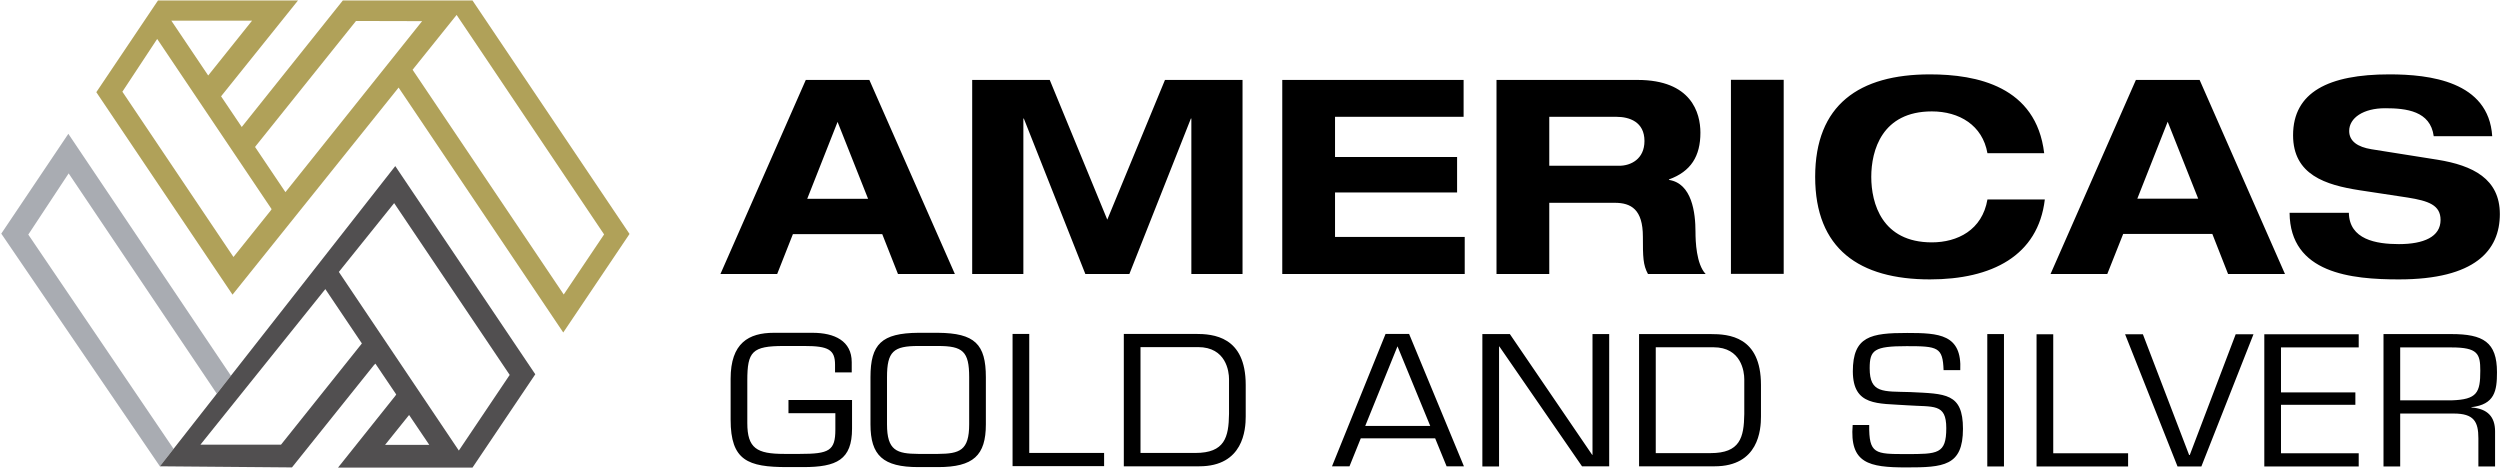 <?xml version="1.0" ?>
<svg xmlns="http://www.w3.org/2000/svg" version="1.2" viewBox="0 0 1573 295">
	<style>
		.s0 { fill: #000000 } 
		.s1 { fill: #a9acb2 } 
		.s2 { fill: #514f50 } 
		.s3 { fill: #b0a159 } 
		.s4 { fill: #4c5c6d } 
	</style>
	<g id="Layer">
		<path id="Layer" fill-rule="evenodd" class="s0" d="m1531.3 85.7c-2.1-15.9-17.3-17.6-30.6-17.6-13.7 0-22.6 6.1-22.6 14.3 0 6.5 5.4 10.1 14 11.5l41.6 6.6c22.2 3.6 39.2 12 39.2 34.2 0 22.8-15.5 41.1-63.5 41.1-29.8 0-68.5-3.7-68.8-41.9h37.3c0.3 16.8 17.1 19.7 31.5 19.7 15.6 0 26.2-4.6 26.2-15.2 0-9.4-7.6-12-20.7-14.1l-30.3-4.6c-21.2-3.3-41.8-9.6-41.8-34.6 0-27.1 22.3-38.3 60.6-38.3 25.2 0 62.5 4.3 64.7 38.9 0 0-36.8 0-36.8 0zm-139.3 61.5h-56.1l-10 25.2h-35.7l53.7-122.1h40.1l53.7 122.1h-35.8zm-28.1-70.6l-19.1 48.4h38.3zm-113.4 19.8c-3.1-17.6-17.7-26.3-35-26.3-31.4 0-38.1 24.6-38.1 41.2 0 16.6 6.7 41.2 38.1 41.2 16.1 0 31.7-7.7 35-27h36.1c-4.2 35.5-33.4 50.3-72.3 50.3-44.4 0-72.2-19.2-72.2-64.5 0-45.4 27.7-64.5 72.2-64.5 29.5 0 66.9 7.5 71.9 49.6zm-161.4-46.2h33.2v122.1h-33.2zm-147.5 0.1h88.8c33.8 0 39.5 20.7 39.5 33.2 0 14.8-6 24.4-19.8 29.4v0.3c14.5 2.2 16.7 20.7 16.7 32.7 0 5.9 0.5 20.3 6.4 26.5h-36.3c-3.1-5.7-3.2-10.6-3.2-23.5 0-17.1-7.4-21.3-17.7-21.3h-41.2v44.8h-33.2zm33.2 54h44c7.3 0 15.9-4.2 15.9-15.6 0-12.1-9.6-15.2-17.6-15.2h-42.3zm-168-54h114.1v23.2h-80.9v25.3h76.8v22.3h-76.8v28h81.6v23.3h-114.8zm-73.8 0h48.8v122.1h-32.2v-97.8h-0.3l-38.7 97.8h-27.7l-38.7-97.8h-0.3v97.8h-32.2v-122.1h48.8l36.2 87.9zm-177.9 97h-56.2l-9.9 25.1h-35.7l53.7-122.1h40l53.8 122.1h-35.8zm-28.1-70.6l-19.1 48.4h38.3z"/>
		<path id="Layer" fill-rule="evenodd" class="s0" d="m1510.2 293.5h-10.5v-83.3h42.7c20 0 28.7 5 28.7 24 0 11.7-1.4 20.3-16.1 22v0.2c10.3 0.7 14.9 6 14.9 15v22.1h-10.5v-17.7c0-10.5-2.8-15.6-15.5-15.6h-33.7zm32.3-41.6c16.2-0.5 18.1-4.9 18.1-18.7 0-10.6-1.6-14.6-18.1-14.6h-32.3v33.3zm-107.3-5h46.8v7.8h-46.8v30.5h48.9v8.3h-59.4v-83.2h59.4v8.3h-48.9zm-17.3-36.6l-32.8 83.2h-15l-33-83.2h11.2l29.1 76h0.4l28.9-76zm-126 74.9h47.1v8.3h-57.6v-83.2h10.5zm-41.5-75h10.5v83.3h-10.5zm-84.6 23.5c0-22.2 11.4-24.2 34.2-24.2 20 0 34.5 0.8 33.4 23.4h-10.5c-0.5-14.5-3.6-15.1-23.2-15.1-20.5 0-23.3 2.4-23.3 13.9 0 15.9 8.4 14.5 25.6 15 22 1.1 33.1 0.5 33.1 23.1 0 23.5-12.3 24.3-35.7 24.3-23.5 0-35.7-2.6-33.7-26.7h10.4c-0.2 18.3 3.7 18.3 23.3 18.3 19.8 0 25.2 0 25.2-16.3 0-15.8-7.9-13.2-24.8-14.4-18.2-1.3-33.9 0.7-34-21.3zm-134.5-23.5h45c11.3 0 31.7 1.3 31.7 32v19.9c0 8.2-1.4 31.3-29.2 31.3h-47.5zm45 74.9c18.5 0 21-9.7 21.2-24.6v-21.9c0-4.7-1.8-20.1-19.4-20.1h-36.3v66.6zm-63.8 8.3h-17.1l-52-75.4h-0.2v75.5h-10.5v-83.3h17.3l51.8 76h0.2v-76h10.5zm-156.3-17.6l-7.1 17.6h-11l33.7-83.3h14.8l34.5 83.3h-10.9l-7.2-17.6zm23.1-57.9l-20.3 50.1h40.9zm-172.2-7.8h45c11.2 0 31.7 1.4 31.7 32.1v19.9c0 8.2-1.5 31.3-29.2 31.3h-47.5zm45 74.9c18.5 0 21-9.8 21.2-24.6v-21.9c0-4.7-1.8-20.1-19.5-20.1h-36.2v66.6zm-104.5 0h47.1v8.3h-57.6v-83.2h10.5zm-69.8-75.6h12.4c23.1 0.2 30.1 7.1 30.1 28v29.6c0 19.6-7.9 26.9-30.1 26.9h-12.4c-22.2 0-30.1-7.3-30.1-26.9v-29.7c0-20.8 7-27.7 30.1-27.9zm0 8.3c-15.6 0-19.7 3.4-19.7 19.6v29.7c0 16.5 6.1 18.5 19.7 18.6h12.4c13.6-0.1 19.6-2.1 19.6-18.6v-29.7c0-16.2-4-19.6-19.6-19.6zm-81.7 34h40v18c0 19.6-9.7 24.2-30.7 24.2h-10.1c-24.7 0-35.6-4.1-35.6-29.8v-25.8c0-22.5 11.4-28.9 27.2-28.9h24.3c13.9 0 24.7 5.1 24.7 18.5v6.4h-10.5v-4.8c0-9.5-4.2-11.8-19.3-11.8h-12.9c-20 0-23 3.5-23 21.7v26.8c0 15.9 6 19.4 23.2 19.4h9.9c18.4 0 22.3-2 22.3-15.3v-10.3h-29.5z"/>
	</g>
	<path id="Layer" class="s1" d="m43 84.2l102.3 152.2-8.9 11.3-93.2-138.6-25.4 38.5 91.4 134.8-8.6 11-99.8-146.4z"/>
	<path id="Layer" fill-rule="evenodd" class="s2" d="m248.7 104.5l88.1 131-39.5 58.7h-84.6l36-45.1 0.6-0.9-13.1-19.4-0.9 0.9-51.6 64.4-83.1-0.7zm-122.6 175.3h50.7l50.9-63.7-23-34.2zm162.6 3.7l32-47.6-72.7-108.1-34.8 43.3zm-18.6-3.6l-12.7-18.8-15.1 18.8z"/>
	<path id="Layer" fill-rule="evenodd" class="s3" d="m297.3 0.3l98.8 146.9-41.7 62-103.6-154.1-104.5 130.3-85.7-127.4 38.8-57.7h88.1l-48.4 60.3 13 19.3 63.6-79.6zm-117.7 120.6l86-107.6-41.6-0.1-63.1 78.7-0.4 0.6zm-48.6-73.4l27.6-34.5h-50.8zm223.7 137.8l25.4-37.8-76.1-113.3-16.7-24.8-27.7 34.5zm-207.8-23.6l23.4-29.2 0.6-0.9-72-107.1-21.9 33.2z"/>
	<path id="Layer" class="s4" d="m236.6 157.2l-0.9 1.1z"/>
</svg>